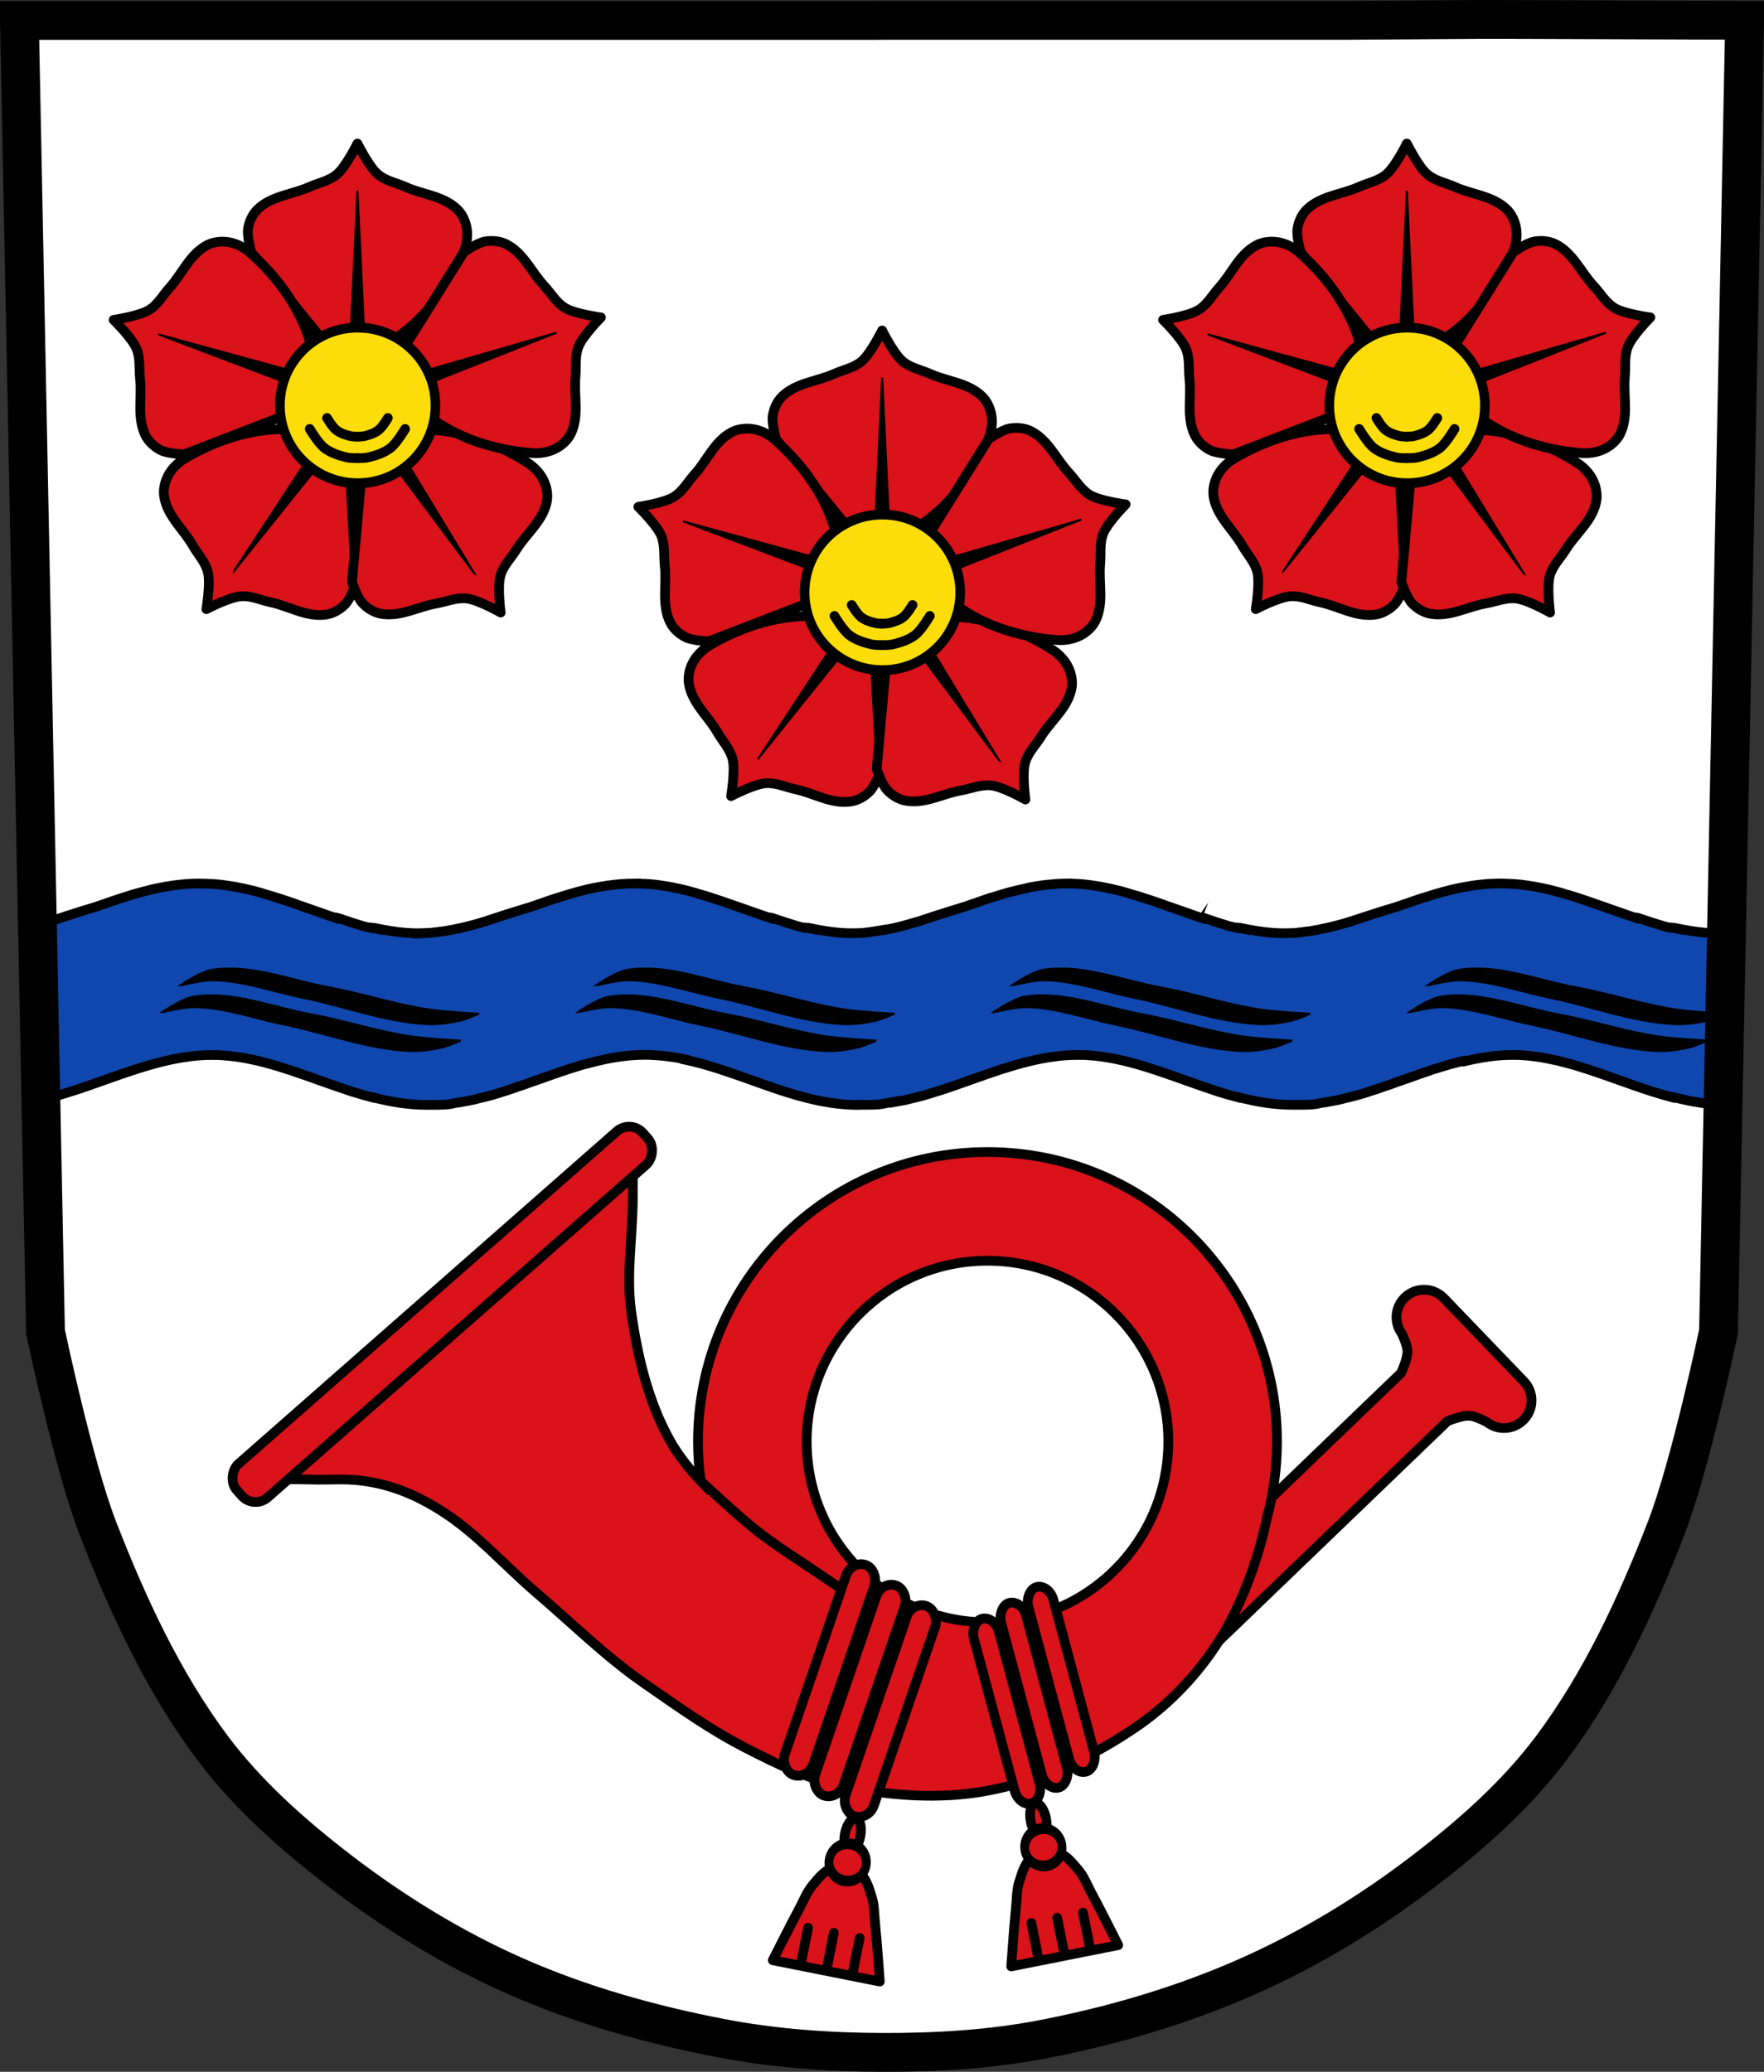 <?xml version="1.0" encoding="UTF-8" standalone="no"?><svg xmlns="http://www.w3.org/2000/svg" viewBox="0 0 909.12 1067.58" xmlns:xlink="http://www.w3.org/1999/xlink"><rect x="0" y="0" width="909.12" height="1067.58" fill="#333333" stroke="none"/><defs><path id="0" d="m-635.56 284.62c0 0-5.799 11.694-10.373 15.698-4.097 3.586-9.57 4.498-14.387 6.661-8.928 4.01-19.675 4.571-26.888 11.739-2.483 2.467-4.178 6.175-4.739 9.855-.608 3.985 1.668 11.985 1.668 11.985l37.02 45.537c0 0 5.226 2.282 8.439 2.976l-.169 1.829c0 0 4.193-.017 9.43-.491 5.246.476 9.43.491 9.43.491l-.169-1.829c3.222-.694 6.241-1.647 8.439-2.976 16.09-9.73 29.13-26.965 37.04-45.537 1.553-3.643 2.252-8 1.644-11.985-.562-3.68-2.232-7.388-4.715-9.855-7.213-7.168-17.96-7.729-26.888-11.739-4.817-2.164-10.314-3.075-14.411-6.661-4.574-4-10.373-15.698-10.373-15.698z" fill="#da121a" stroke-linejoin="round" stroke="#000" stroke-width="5"/><path id="1" d="m-761.21 375.48c0 0 9.33 9.128 11.725 14.715 2.145 5 1.321 10.492 1.891 15.741 1.056 9.731-1.731 20.12 2.858 29.2 1.58 3.123 4.583 5.881 7.909 7.552 3.602 1.809 11.914 2.116 11.914 2.116l54.746-21.14c0 0 3.785-4.265 5.437-7.107l1.687.726c0 0 1.279-3.993 2.446-9.121 2.073-4.842 3.381-8.817 3.381-8.817l-1.792-.404c.335-3.279.362-6.444-.223-8.945-4.282-18.311-16.647-36.03-31.865-49.3-2.985-2.603-6.913-4.614-10.891-5.266-3.673-.603-7.716-.159-10.83 1.44-9.05 4.645-12.899 14.693-19.472 21.946-3.546 3.913-6.111 8.86-10.788 11.648-5.221 3.113-18.13 5.02-18.13 5.02z" fill="#da121a" stroke-linejoin="round" stroke="#000" stroke-width="5"/><path id="2" d="m-713.42 524.54c0 0 11.566-6.05 17.62-6.599 5.423-.492 10.386 1.989 15.554 3.07 9.58 2.01 18.603 7.871 28.652 6.313 3.459-.536 7.01-2.539 9.628-5.186 2.835-2.866 5.697-10.676 5.697-10.676l-3.172-58.6c0 0-2.886-4.918-5.077-7.369l1.212-1.38c0 0-3.402-2.451-7.917-5.147-3.963-3.469-7.339-5.942-7.339-5.942l-.939 1.579c-3.01-1.332-6.02-2.337-8.576-2.554-18.738-1.591-39.42 4.687-56.738 15.06-3.398 2.034-6.526 5.147-8.376 8.728-1.709 3.307-2.538 7.289-1.98 10.744 1.62 10.04 9.984 16.811 14.848 25.304 2.624 4.582 6.535 8.552 7.741 13.861 1.346 5.928-.839 18.797-.839 18.797z" fill="#da121a" stroke-linejoin="round" stroke="#000" stroke-width="5"/><path id="3" d="m-561.73 526.29c0 0-11.345-6.455-17.376-7.218-5.402-.684-10.45 1.62-15.653 2.519-9.645 1.665-18.869 7.208-28.857 5.296-3.438-.658-6.916-2.785-9.439-5.523-2.731-2.964-5.316-10.87-5.316-10.87l5.242-58.45c0 0 3.058-4.813 5.334-7.185l-1.163-1.422c0 0 3.487-2.33 8.094-4.864 4.084-3.327 7.545-5.679 7.545-5.679l.882 1.611c3.06-1.225 6.095-2.123 8.661-2.25 18.782-.927 39.23 6.078 56.17 17.05 3.324 2.153 6.34 5.375 8.06 9.02 1.591 3.365 2.279 7.374 1.599 10.808-1.974 9.976-10.572 16.447-15.733 24.764-2.785 4.487-6.833 8.315-8.226 13.579-1.555 5.877.173 18.815.173 18.815z" fill="#da121a" stroke-linejoin="round" stroke="#000" stroke-width="5"/><path id="4" d="m-533 382.1l-79.75 23.11-1.587 2.889-3.785 1.197 2.519 1.086-1.335 2.373 3.724-1.374 3.02 1.31 77.19-30.589z" stroke="#000"/><path id="5" d="m-606.23 416.59c0 17.03-14.189 30.829-31.691 30.829-17.503 0-31.691-13.803-31.691-30.829 0-17.03 14.189-30.829 31.691-30.829 17.503 0 31.691 13.803 31.691 30.829z" stroke-linejoin="round" stroke="#000" stroke-width="3.898" stroke-linecap="round" fill="#fcdd09"/><path id="6" d="m-610.98 431.69c0 0-4.278 7.291-7.546 9.809-3.304 2.546-7.479 3.872-11.534 4.851-1.786.431-5.497.416-5.497.416" stroke="#000" fill="none" stroke-linecap="round" stroke-width="5"/><path id="7" d="m-619.88 426.05c0 0-2.729 4.651-4.813 6.257-2.107 1.624-4.771 2.47-7.357 3.094-1.14.275-3.507.265-3.507.265" stroke="#000" fill="none" stroke-linecap="round" stroke-width="5"/><path id="8" d="m-635.54 308.87l-3.969 82.938 2.219 2.438-.094 3.969 1.844-2.031 1.813 2.031-.094-3.969 2.219-2.438-3.938-82.938z" stroke="#000"/></defs><g transform="translate(104.56-104.32)"><path d="m659.83 114.32l-70.798.478h-235.05l-7.958.043h-235.05-205.53l13.445 675.71c0 0 14.415 68.984 27.14 101.67 15.361 39.475 33.47 78.71 58.839 112.63 18.284 24.449 41.658 45.04 65.884 63.62 27.742 21.275 57.966 39.811 89.93 53.968 33.825 14.981 69.917 25.08 106.24 32.09 27.334 5.278 55.35 7.255 83.19 7.349 27.662.094 55.55-1.52 82.71-6.741 36.46-7.01 72.55-17.63 106.46-32.746 31.943-14.24 62.22-32.688 89.98-53.968 24.23-18.576 47.6-39.17 65.884-63.62 25.369-33.922 43.48-73.16 58.839-112.63 12.724-32.704 27.14-101.72 27.14-101.72l13.445-675.67-134.73-.478" fill="#fff"/><g stroke="#000"><path d="m222.22 559.56c-1.142 0-2.272.049-3.406.094-.449.019-.866.069-1.313.094-.292.016-.678.012-.969.031-.471.03-.906.058-1.375.094-1.038.082-2.028.199-3.063.313-1.144.125-2.237.242-3.375.406-.915.131-1.872.316-2.781.469-.165.029-.366.034-.531.063-.335.059-.697.126-1.031.188-2.282.414-4.49.84-6.75 1.375-.585.138-1.199.324-1.781.469-1.188.295-2.316.583-3.5.906-.101.029-.274.096-.375.125-1.162.319-2.281.628-3.438.969-1.903.561-3.794 1.172-5.688 1.781-.111.038-.233.027-.344.063-1.727.56-3.466 1.164-5.188 1.75-1.173.399-2.363.841-3.531 1.25-.446.155-.836.25-1.281.406-.909.319-1.873.648-2.781.969-.036 0-.008.063-.031.063-5.04 1.485-10 3.02-14.969 4.625-2.214.756-4.399 1.476-6.625 2.188-.003.005-.031-.005-.031 0-.003.005.003.026 0 .031-2.226.711-4.452 1.423-6.688 2.063-1.146.329-2.317.633-3.469.938-1.869.494-3.771.922-5.656 1.344-1.512.338-2.975.655-4.5.938h-.063-.063c0 0-.056-.002-.063 0-.05.006-.089.031-.125.031h-.125c-.866.157-1.615.328-2.469.469-.19.03-.431.063-.625.094-.079.011-.172.02-.25.031-.717.108-1.435.157-2.156.25-.459.06-.947.164-1.406.219h-.031c-.334.039-.665.027-1 .063-.785.083-1.559.277-2.344.344h-.125c-.017.002-.013-.002-.031 0-.708.056-1.498.09-2.219.125.043-.04.003-.085.031-.125-.464.02-.895.069-1.344.094h-.125c-.376 0-.745-.015-1.125 0-.134 0-.241.004-.375.031-.155 0-.277.02-.438.031h-.313-.656c-.627 0-1.216-.018-1.844-.031-5.331-.191-10.566-.879-15.75-1.875-.693-.133-1.374-.23-2.063-.375v.188c-.643-.136-1.357-.271-2-.406-.621-.131-1.16-.284-1.781-.438h-.063l-.156.219c-.161-.037-.308-.088-.469-.125-.168-.034-.364-.053-.531-.094-.646-.153-1.289-.308-1.938-.469-.326-.08-.676-.136-1-.219-2.232-.665-4.451-1.376-6.656-2.094-2.196-.715-4.361-1.457-6.563-2.219-.008-.002-.024.002-.031 0l-.219.282c-.316-.111-.621-.203-.938-.313h-.063c-1.085-.353-2.173-.694-3.25-1.063-.011-.004-.022.004-.031 0-.018-.006-.039-.024-.063-.031-.373-.128-.755-.277-1.125-.406-1.06-.365-2.128-.753-3.188-1.125-2.849-1-5.749-1.986-8.594-3-.024-.007-.008 0-.031 0-2.844-1.01-5.678-2.058-8.531-3.03-.024-.007-.039 0-.063 0h-.063c-1.406-.479-2.842-.946-4.25-1.406-.744-.245-1.504-.481-2.25-.719-.706-.223-1.385-.439-2.094-.656h-.031c-.767-.235-1.54-.434-2.313-.656-.672-.195-1.298-.434-1.969-.625h-.063c-.721-.203-1.356-.419-2.063-.625-.707-.206-1.464-.408-2.188-.594h-.031c-.353-.089-.736-.162-1.094-.25-2.25-.555-4.573-1.061-6.844-1.5-.313-.062-.592-.13-.906-.188-.245-.044-.569-.113-.813-.156-1.36-.242-2.731-.431-4.094-.625-1.361-.193-2.716-.392-4.094-.531-1.873-.186-3.737-.28-5.625-.344-.385-.015-.801-.054-1.188-.063-.18-.007-.382.006-.563 0-.578-.009-1.138-.031-1.719-.031-.381-.005-.744-.031-1.125-.031-1.141 0-2.335.018-3.469.063-.448.018-.835.069-1.281.094-.291.016-.646.012-.938.031-.47.03-.875.058-1.344.094-1.04.082-2.122.199-3.156.313-1.144.125-2.237.242-3.375.406-.915.131-1.779.316-2.688.469-.165.027-.46 0-.625.031-.337.059-.605.158-.938.219-2.282.414-4.522.84-6.781 1.375-.584.138-1.168.324-1.75.469-1.188.295-2.41.583-3.594.906-.102.029-.177.065-.281.094-1.157.319-2.344.628-3.5.969-1.903.562-3.79 1.203-5.688 1.813-.111.038-.233.027-.344.063-1.726.56-3.435 1.164-5.156 1.75-1.174.399-2.363.841-3.531 1.25-.446.155-.867.25-1.313.406-.909.319-1.811.648-2.719.969-.033 0-.038.031-.063.031-5.04 1.485-10 3.052-14.969 4.656-2.214.756-4.399 1.476-6.625 2.188-.003.005-.063-.005-.063 0v.031c-.003.005-.031-.005-.031 0-2.226.711-4.389 1.423-6.625 2.063-.792.227-1.618.444-2.438.656l1.781 90c.24-.054.487-.099.719-.156.528-.139.986-.273 1.531-.406h.031c.369-.087.756-.194 1.125-.281.783-.185 1.627-.357 2.406-.563.782-.205 1.597-.409 2.375-.625.962-.267 1.951-.56 2.906-.844 1.977-.583 3.909-1.209 5.875-1.844.747-.241 1.597-.471 2.344-.719v-.031c2.086-.684 4.112-1.371 6.188-2.094.101-.035.211-.089.313-.125 15.505-5.407 30.917-11.423 46.969-14.03 3.087-.5 6.178-.905 9.313-1.125 2.065-.143 4.131-.188 6.219-.188 1.052 0 2.112-.007 3.156.031.399.015.82.043 1.219.063.532.032 1.095.053 1.625.094.402.03.754.09 1.156.125.512.045 1.052.041 1.563.094.417.043.834.108 1.25.156.365.042.728.109 1.094.156.808.104 1.571.191 2.375.313.74.112 1.48.217 2.219.344.427.073.948.172 1.375.25.347.063.653.121 1 .188.814.156 1.627.326 2.438.5.715.152 1.411.305 2.125.469.148.036.32.028.469.063.974.227 1.966.502 2.938.75.399.102.82.208 1.219.313.058.016.037.015.094.031.366.097.763.215 1.125.313.785.212 1.563.402 2.344.625.308.088.597.19.906.281.828.241 1.674.467 2.5.719.679.206 1.353.444 2.031.656.456.143.885.292 1.344.438 1.041.332 2.118.654 3.156 1 .093.031.188.063.281.094.402.134.754.271 1.156.406 1.859.627 3.709 1.26 5.563 1.906.036 0 .12.019.156.031 2.219.779 4.408 1.582 6.625 2.375 2.86 1.02 5.758 2.035 8.625 3.03 1.652.575 3.281 1.135 4.938 1.688 1.342.448 2.653.916 4 1.344 3.583 1.135 7.194 2.17 10.813 3.094.033-.036.06-.088.094-.125 8.992 2.337 18.13 3.875 27.563 3.875 8.363 0 10.532.068 14.719-.969.873-.125 1.722-.234 2.594-.375 1.01-.164 1.996-.372 3-.563h.094c.428-.079.839-.173 1.281-.25.473-.075.884-.183 1.344-.281h.125c.574-.122 1.136-.23 1.688-.375.517-.136 1.027-.274 1.563-.406.035 0 .06-.031.094-.031.158-.037.312-.119.469-.156.492-.116 1.035-.229 1.531-.344.5-.109.972-.215 1.469-.344.782-.205 1.595-.409 2.375-.625h.094c.962-.267 1.919-.529 2.875-.813 1.977-.583 3.97-1.24 5.938-1.875.746-.241 1.442-.471 2.188-.719v-.063c2.081-.683 4.178-1.372 6.25-2.094.101-.035.243-.058.344-.094 1.512-.527 2.956-1.088 4.469-1.625.054-.02.162-.043.219-.063 1.331-.466 2.639-.902 3.969-1.375 4.383-1.558 8.784-3.147 13.188-4.594.392-.128.734-.246 1.125-.375.713-.231 1.444-.431 2.156-.656 1.106-.347 2.174-.7 3.281-1.031.966-.288 1.937-.571 2.906-.844.365-.103.826-.181 1.188-.281 3.118-.857 6.187-1.628 9.344-2.281 1.126-.232 2.242-.455 3.375-.656 1.076-.191 2.17-.37 3.25-.531.169-.025.364-.069.531-.094.613-.087 1.197-.141 1.813-.219 1.184-.149 2.404-.298 3.594-.406.586-.052 1.164-.115 1.75-.156.085-.006.165.006.25 0 .865-.058 1.723-.121 2.594-.156.085-.004.134.004.219 0 1.076-.041 2.163-.063 3.25-.063 1.375 0 2.761.062 4.125.125.866.041 1.733.091 2.594.156.401.03.817.059 1.219.094.512.045 1.052.072 1.563.125.417.043.772.108 1.188.156.367.042.759.109 1.125.156.81.104 1.602.191 2.406.313.74.112 1.511.217 2.25.344.427.073.824.172 1.25.25.347.065.686.121 1.031.188.64.123 1.264.271 1.906.406-.003.063.003.125 0 .188 1.13.24 2.249.481 3.375.75 2.298.551 4.657 1.162 6.938 1.813 2.28.652 4.546 1.337 6.813 2.063 1.133.362 2.275.749 3.406 1.125 4.52 1.508 9.04 3.08 13.531 4.688 4.502 1.608 8.978 3.243 13.5 4.75 13.556 4.522 27.321 8.125 41.75 8.125l.063-.031v-.031c8.364 0 10.501.068 14.688-.969.873-.125 1.723-.234 2.594-.375.453-.073.839-.167 1.281-.25v.156c.798-.139 1.672-.321 2.469-.469h.063c.904-.169 1.785-.313 2.688-.5.609-.128 1.259-.261 1.844-.406.528-.139.955-.273 1.5-.406h.063c.369-.087.756-.194 1.125-.281.783-.185 1.627-.357 2.406-.563.782-.205 1.535-.409 2.313-.625.962-.267 1.951-.56 2.906-.844 1.977-.583 3.972-1.209 5.938-1.844.746-.241 1.565-.471 2.313-.719v-.031c2.086-.684 4.112-1.371 6.188-2.094.1-.035.243-.089.344-.125 15.494-5.407 30.854-11.423 46.906-14.03 3.087-.5 6.177-.905 9.313-1.125 2.063-.143 4.192-.188 6.281-.188 1.052 0 2.081-.007 3.125.031.399.015.82.043 1.219.063.532.032 1.064.053 1.594.094.402.03.786.09 1.188.125.512.045 1.084.041 1.594.094.417.043.803.108 1.219.156.366.042.759.109 1.125.156.808.104 1.54.191 2.344.313.742.112 1.449.217 2.188.344.427.073.979.172 1.406.25.347.063.685.121 1.031.188.814.156 1.565.326 2.375.5.715.152 1.411.305 2.125.469.148.036.352.028.5.063.974.227 1.966.502 2.938.75.399.102.82.208 1.219.313.057.016.006.015.063.031.366.097.763.215 1.125.313.785.212 1.563.402 2.344.625.308.088.599.19.906.281.828.241 1.705.467 2.531.719.679.206 1.353.444 2.031.656.456.143.885.292 1.344.438 1.041.332 2.118.654 3.156 1 .093.031.157.063.25.094.402.134.786.271 1.188.406 1.859.627 3.678 1.26 5.531 1.906.036 0 .151.019.188.031 2.219.779 4.408 1.582 6.625 2.375 2.86 1.02 5.758 2.035 8.625 3.03 1.652.575 3.281 1.135 4.938 1.688 1.342.448 2.621.916 3.969 1.344 3.583 1.135 7.226 2.17 10.844 3.094.033-.036.06-.088.094-.125 8.992 2.337 18.1 3.875 27.531 3.875 8.363 0 10.564.068 14.75-.969.873-.125 1.722-.234 2.594-.375 1.01-.164 1.996-.372 3-.563h.063c.428-.079.87-.173 1.313-.25.474-.075.915-.183 1.375-.281h.094c.574-.122 1.136-.23 1.688-.375.517-.136 1.027-.274 1.563-.406.035 0 .09-.031.125-.031.158-.037.281-.119.438-.156.492-.116 1.035-.229 1.531-.344.5-.109.972-.215 1.469-.344.78-.205 1.626-.409 2.406-.625h.063c.962-.267 1.95-.529 2.906-.813 1.977-.583 3.908-1.24 5.875-1.875.746-.241 1.504-.471 2.25-.719v-.063c2.081-.683 4.146-1.372 6.219-2.094.101-.035.241-.058.344-.094 1.512-.527 2.925-1.088 4.438-1.625.054-.02.163-.043.219-.063 1.331-.466 2.671-.902 4-1.375 4.383-1.558 8.748-3.145 13.156-4.594.392-.128.734-.246 1.125-.375.713-.231 1.475-.431 2.188-.656 1.105-.347 2.205-.7 3.313-1.031.966-.288 1.937-.571 2.906-.844.365-.103.763-.181 1.125-.281 1.876-.517 3.774-.99 5.656-1.438.098.082.183.168.281.25 3.213-.778 6.458-1.439 9.719-1.969 3.086-.5 6.178-.905 9.313-1.125 2.063-.143 4.194-.188 6.281-.188.941 0 1.877 0 2.813.031h.031c.865.041 1.795.091 2.656.156.401.03.817.059 1.219.094.512.045.959.072 1.469.125.417.043.834.108 1.25.156.366.042.728.109 1.094.156.81.104 1.602.191 2.406.313.74.112 1.511.217 2.25.344.427.073.856.172 1.281.25.347.065.685.121 1.031.188.814.156 1.595.326 2.406.5.717.152 1.474.305 2.188.469.15.036.289.028.438.063.974.227 1.966.502 2.938.75.401.102.757.208 1.156.313.057.016.162.015.219.031.365.097.732.215 1.094.313.785.212 1.563.402 2.344.625.309.088.628.159.938.25.828.241 1.611.498 2.438.75.679.206 1.385.444 2.063.656.457.143.947.292 1.406.438 1.042.332 2.024.654 3.063 1 .093.031.22.063.313.094.401.134.817.271 1.219.406 1.859.627 3.647 1.26 5.5 1.906.036 0 .089.018.125.031 2.219.779 4.471 1.582 6.688 2.375 2.86 1.02 5.726 2.035 8.594 3.03 1.652.575 3.25 1.135 4.906 1.688 1.343.448 2.716.885 4.063 1.313 3.583 1.135 7.099 2.201 10.719 3.125.054-.061.165-.126.219-.188.449.113.893.205 1.344.313.075.02.177.043.25.063 7.841 1.973 15.797 3.309 23.969 3.531l1.781-88.53c-.498.024-.999.037-1.469.063h-.031c-.376 0-.776-.015-1.156 0-.134 0-.303.004-.438.031-.155 0-.279.02-.438.031h-.25-.625-.031c-.855 0-1.743.007-2.594-.031h-.063c-5.216-.207-10.33-.899-15.406-1.875-.693-.133-1.405-.23-2.094-.375v.125c-.258-.054-.43-.103-.688-.156 0-.002-.087.002-.094 0v.031c-.388-.081-.749-.171-1.125-.25-.622-.13-1.22-.253-1.844-.406h-.063l-.125.094c-.195-.042-.364-.046-.563-.094 0-.002-.087.002-.094 0-.014-.006 0 0-.031 0l-.063.063c-.749-.178-1.44-.345-2.188-.531-.326-.079-.643-.167-.969-.25-2.23-.665-4.513-1.376-6.719-2.094-2.196-.716-4.331-1.426-6.531-2.188-.008-.002-.024.002-.031 0l-.156.156c-.2-.07-.394-.149-.594-.219h-.031l-.094.156c-1.213-.396-2.388-.775-3.594-1.188-.022-.007-.073.007-.094 0-.019-.006-.006-.024-.031-.031-.09-.031-.197-.063-.281-.094-.268-.1-.531-.215-.813-.313-1.062-.365-2.16-.753-3.219-1.125-2.081-.733-4.189-1.447-6.281-2.188-.414-.148-.837-.29-1.25-.438-.024-.007-.012-.025-.031-.031-.207-.074-.451-.146-.656-.219-.13-.045-.276-.081-.406-.125-.385-.136-.769-.268-1.156-.406-.672-.237-1.33-.479-2-.719-1.464-.518-2.951-1.029-4.406-1.531-.352-.122-.681-.255-1.031-.375-.024-.007-.039 0-.063 0-1.406-.479-2.842-.946-4.25-1.406-.746-.245-1.443-.481-2.188-.719-.334-.108-.721-.207-1.063-.313-.365-.114-.692-.262-1.063-.375h-.063c-.768-.235-1.573-.434-2.344-.656-.674-.195-1.298-.434-1.969-.625-.724-.204-1.481-.388-2.188-.594-.707-.206-1.433-.408-2.156-.594h-.031c-.355-.089-.642-.193-1-.281-2.25-.555-4.573-1.03-6.844-1.469-.315-.062-.654-.13-.969-.188h-.031c-.244-.044-.506-.113-.75-.156-1.358-.242-2.667-.431-4.03-.625-1.358-.193-2.777-.392-4.156-.531-1.501-.151-2.981-.24-4.5-.313-.115-.006-.229.006-.344 0-1.629-.084-3.288-.156-4.938-.156-1.142 0-2.304.049-3.438.094-.448.019-.835.038-1.281.063-.29.016-.615.012-.906.031-.47.03-.969.058-1.438.094-1.038.082-2.028.199-3.063.313-1.144.125-2.268.242-3.406.406-.915.131-1.841.316-2.75.469-.165.029-.335.034-.5.063-.335.059-.697.126-1.031.188-2.282.414-4.522.84-6.781 1.375-.585.138-1.199.324-1.781.469-1.188.295-2.347.583-3.531.906-.101.029-.241.096-.344.125-1.16.319-2.25.628-3.406.969-1.902.561-3.825 1.172-5.719 1.781-.111.038-.233.027-.344.063-1.727.56-3.435 1.164-5.156 1.75-1.174.399-2.393.841-3.563 1.25-.446.155-.836.25-1.281.406-.909.319-1.873.648-2.781.969-.036 0-.04.063-.063.063-5.04 1.485-9.908 3.02-14.875 4.625-2.215.756-4.461 1.476-6.688 2.188-.003.005-.031-.005-.031 0v.031c-2.226.711-4.452 1.423-6.688 2.063-1.146.329-2.317.633-3.469.938-1.869.494-3.771.922-5.656 1.344-1.512.338-2.975.655-4.5.938h-.063-.094c-.048.006-.12.031-.156.031h-.094c-.866.157-1.646.328-2.5.469-.19.03-.431.063-.625.094-.079.011-.172.02-.25.031-.717.108-1.467.157-2.188.25-.46.06-.916.164-1.375.219h-.031c-.334.039-.633.027-.969.063-.785.083-1.559.277-2.344.344h-.031-.125c-.018.002-.044-.002-.063 0-.767.061-1.543.083-2.313.125-.431.027-.88-.017-1.313 0-.274.011-.539.014-.813.031-.107 0-.109.031-.219.031h-.656c-.887 0-1.773-.004-2.656-.031-5.471-.17-10.842-.885-16.16-1.906-.69-.133-1.342-.23-2.031-.375v.188c-.65-.136-1.388-.271-2.031-.406-.621-.131-1.16-.284-1.781-.438h-.094l-.125.219c-.983-.225-1.962-.444-2.938-.688-.326-.08-.644-.136-.969-.219-2.232-.665-4.482-1.376-6.688-2.094-2.197-.715-4.299-1.457-6.5-2.219-.011-.002-.094.002-.094 0l-.219.313c-1.408-.461-2.844-.926-4.25-1.406-.02-.006-.009-.024-.031-.031-.373-.128-.755-.277-1.125-.406-1.059-.365-2.191-.753-3.25-1.125-2.849-1-5.687-1.986-8.531-3-.025-.007-.07 0-.094 0-2.844-1.01-5.678-2.058-8.531-3.03-.022-.007-.039 0-.063 0h-.031c-1.404-.479-2.84-.946-4.25-1.406-.744-.245-1.535-.481-2.281-.719-.707-.223-1.385-.439-2.094-.656h-.031c-.767-.235-1.54-.434-2.313-.656-.674-.195-1.329-.434-2-.625h-.031c-.722-.203-1.387-.419-2.094-.625-.707-.206-1.433-.408-2.156-.594h-.031c-.353-.089-.736-.162-1.094-.25-2.25-.555-4.573-1.061-6.844-1.5-.313-.062-.592-.13-.906-.188-.245-.044-.537-.113-.781-.156-1.36-.242-2.7-.431-4.063-.625-1.358-.193-2.777-.392-4.156-.531-2.99-.298-5.983-.438-9.03-.438v-.031c-.951.006-1.914.025-2.844.063-.103.004-.213.024-.313.031-.636.022-1.271.059-1.906.094-.227.014-.443.016-.656.031-.22.014-.457.037-.688.063-.2.016-.39.044-.594.063-.105.008-.209.023-.313.031-.956.075-1.85.143-2.813.25-1.058.118-2.167.225-3.219.375-.103.015-.18.074-.281.094-.862.125-1.797.23-2.656.375h-.031c-.471.078-.875.166-1.344.25-.046 0-.142.031-.188.031-.771.14-1.577.284-2.344.438-.051.012-.068.079-.125.094h-.031c-.889.181-1.779.389-2.656.594-.23.051-.457.103-.688.156-.114.026-.231.037-.344.063-.161.038-.308.082-.469.125-.531.121-1.091.243-1.625.375h-.031c-1.26.312-2.531.628-3.781.969-.406.111-.814.23-1.219.344h-.031c-.994.279-2.01.578-3 .875-1.266.377-2.491.757-3.75 1.156-.568.179-1.184.318-1.75.5-1.754.565-3.475 1.187-5.219 1.781-1.169.398-2.306.843-3.469 1.25h-.063c-.446.156-.896.282-1.344.438-.904.319-1.786.648-2.688.969h-.063c-2.506.741-5 1.535-7.5 2.313-2.506.78-5.02 1.574-7.5 2.375-2.111.721-4.261 1.414-6.375 2.094-.123.039-.22.116-.344.156-1.103.352-2.176.663-3.281 1-.018.005-.045-.005-.063 0-4.045 1.233-8.144 2.36-12.25 3.281-1.358.297-2.7.558-4.063.813-.136.026-.284.069-.406.094-.079.016-.163.015-.25.031-.011.002-.031 0-.031 0-.037.006-.056.019-.094.031h-.094c-.039.007-.086.056-.125.063-.189.035-.375.06-.563.094-.058 0-.129 0-.188 0v-.125c-.767.132-1.477.255-2.25.375.002.006-.002.024 0 .031-.075.011-.175-.011-.25 0h-.219c-.265.039-.514.109-.781.156-.482.066-.99.126-1.469.188-.449.059-.804.164-1.25.219h-.094c-.334.037-.666.089-1 .125-.801.085-1.571.215-2.375.281h-.125c-.767.061-1.637.083-2.406.125h-.031c-.376 0-.776-.015-1.156 0-.134 0-.303-.027-.438 0-.155 0-.279.02-.438.031h-.281-.594-.031c-.855 0-1.774.007-2.625-.031h-.031c-5.216-.207-10.33-.899-15.406-1.875-.693-.133-1.405-.23-2.094-.375v.125c-.258-.054-.43-.072-.688-.125 0-.002-.087.002-.094 0-.388-.081-.749-.171-1.125-.25-.621-.13-1.282-.222-1.906-.375h-.031l-.094.094c-.195-.042-.364-.046-.563-.094 0-.002-.087.002-.094 0-.014-.006 0 0-.031 0l-.063.063c-.749-.178-1.44-.345-2.188-.531-.326-.079-.676-.167-1-.25-2.232-.665-4.482-1.376-6.688-2.094-2.196-.716-4.331-1.426-6.531-2.188-.007-.002-.055.002-.063 0l-.125.125c-.2-.07-.425-.149-.625-.219h-.063l-.031.156c-1.213-.396-2.388-.775-3.594-1.188-.012-.004-.085.004-.094 0-.018-.006-.006-.024-.031-.031-.372-.128-.724-.277-1.094-.406-1.06-.365-2.191-.753-3.25-1.125-2.847-1-5.687-1.986-8.531-3-.024-.007-.039 0-.063 0-2.844-1.01-5.741-2.027-8.594-3-.024-.007-.039 0-.063 0-1.404-.479-2.842-.946-4.25-1.406-.746-.245-1.443-.481-2.188-.719-.706-.225-1.417-.471-2.125-.688h-.063c-.768-.235-1.542-.434-2.313-.656-.674-.195-1.329-.434-2-.625-.724-.204-1.481-.388-2.188-.594-.707-.206-1.433-.439-2.156-.625h-.031c-.355-.089-.705-.162-1.063-.25-2.25-.555-4.511-1.061-6.781-1.5-.315-.062-.654-.13-.969-.188h-.031c-.244-.044-.506-.113-.75-.156-1.358-.242-2.669-.431-4.03-.625-1.358-.193-2.778-.392-4.156-.531-1.501-.151-2.979-.24-4.5-.313-.115-.006-.26.006-.375 0-1.63-.084-3.257-.156-4.906-.156z" fill="#0f47af" stroke-linecap="round" stroke-width="5"/><path d="m14.03 603.37c-3.152-.013-6.292.196-9.438.688-5.926.926-16.16 7.969-16.16 7.969.861 0 11.27-2.717 17-2.594 15.637.337 30.737 5.907 46.06 9.03 21.405 4.363 42.28 12.481 64.09 13.563 5.909.293 11.905-.55 17.656-1.938 3.134-.756 9.03-3.438 9.03-3.438 0 0-17.274-.86-25.813-2.156-17.359-2.636-34.17-8.206-51.44-11.406-16.905-3.134-33.979-9.648-51-9.719zm214.25 0c-3.152-.013-6.292.196-9.438.688-5.926.926-16.16 7.969-16.16 7.969.861 0 11.27-2.717 17-2.594 15.637.337 30.737 5.907 46.06 9.03 21.405 4.363 42.28 12.481 64.09 13.563 5.909.293 11.905-.55 17.656-1.938 3.134-.756 9.03-3.438 9.03-3.438 0 0-17.274-.86-25.813-2.156-17.359-2.636-34.17-8.206-51.44-11.406-16.905-3.134-33.979-9.648-51-9.719zm214.22 0c-3.152-.013-6.292.196-9.438.688-5.926.926-16.16 7.969-16.16 7.969.861 0 11.27-2.717 17-2.594 15.637.337 30.737 5.907 46.06 9.03 21.405 4.363 42.28 12.481 64.09 13.563 5.909.293 11.905-.55 17.656-1.938 3.134-.756 9.03-3.438 9.03-3.438 0 0-17.274-.86-25.813-2.156-17.359-2.636-34.17-8.206-51.44-11.406-16.905-3.134-33.979-9.648-51-9.719zm214.25 0c-3.152-.013-6.292.196-9.438.688-5.926.926-16.16 7.969-16.16 7.969.861 0 11.27-2.717 17-2.594 15.637.337 30.737 5.907 46.06 9.03 21.405 4.363 42.28 12.481 64.09 13.563 5.909.293 11.905-.55 17.656-1.938 3.134-.756 9.03-3.438 9.03-3.438 0 0-17.274-.86-25.813-2.156-17.359-2.636-34.17-8.206-51.44-11.406-16.905-3.134-33.979-9.648-51-9.719zm-652.16 13.844c-3.152-.013-6.323.196-9.469.688-5.926.926-16.12 7.969-16.12 7.969.861 0 11.27-2.717 17-2.594 15.637.337 30.705 5.907 46.03 9.03 21.405 4.363 42.31 12.481 64.12 13.563 5.909.293 11.905-.55 17.656-1.938 3.134-.756 9.03-3.438 9.03-3.438 0 0-17.274-.86-25.813-2.156-17.359-2.636-34.17-8.206-51.44-11.406-16.905-3.134-33.979-9.648-51-9.719zm214.25 0c-3.152-.013-6.323.196-9.469.688-5.926.926-16.12 7.969-16.12 7.969.861 0 11.27-2.717 17-2.594 15.637.337 30.705 5.907 46.03 9.03 21.405 4.363 42.31 12.481 64.12 13.563 5.909.293 11.905-.55 17.656-1.938 3.134-.756 9.03-3.438 9.03-3.438 0 0-17.274-.86-25.813-2.156-17.359-2.636-34.17-8.206-51.44-11.406-16.905-3.134-33.979-9.648-51-9.719zm214.22 0c-3.152-.013-6.323.196-9.469.688-5.926.926-16.12 7.969-16.12 7.969.861 0 11.27-2.717 17-2.594 15.637.337 30.705 5.907 46.03 9.03 21.405 4.363 42.31 12.481 64.12 13.563 5.909.293 11.905-.55 17.656-1.938 3.134-.756 9.03-3.438 9.03-3.438 0 0-17.274-.86-25.813-2.156-17.359-2.636-34.17-8.206-51.44-11.406-16.905-3.134-33.979-9.648-51-9.719zm214.25 0c-3.152-.013-6.323.196-9.469.688-5.926.926-16.12 7.969-16.12 7.969.861 0 11.27-2.717 17-2.594 15.637.337 30.705 5.907 46.03 9.03 21.405 4.363 42.31 12.481 64.12 13.563 5.909.293 11.905-.55 17.656-1.938 3.134-.756 9.03-3.438 9.03-3.438 0 0-17.274-.86-25.813-2.156-17.359-2.636-34.17-8.206-51.44-11.406-16.905-3.134-33.979-9.648-51-9.719z"/></g><g transform="translate(985.63-10)"><use xlink:href="#0"/><use xlink:href="#8"/><use xlink:href="#1"/><path d="m-738.13 382.96l77.65 29.398 3-1.357 3.746 1.315-1.362-2.381 2.492-1.096-3.804-1.137-1.633-2.863-80.1-21.878z" stroke="#000" id="B"/><use xlink:href="#2"/><path d="m-699.18 504.91l51.973-64.755-.362-3.276 2.409-3.155-2.686.559-.272-2.709-2.258 3.265-3.228.667-45.577 69.4z" stroke="#000" id="C"/><use xlink:href="#3"/><path d="m-510.06 374.22c0 0-12.942-1.699-18.211-4.729-4.72-2.714-7.355-7.597-10.962-11.454-6.686-7.148-10.697-17.13-19.815-21.636-3.138-1.55-7.196-1.952-10.859-1.292-3.967.715-10.798 5.46-10.798 5.46l-31.09 49.773c0 0-.466 5.683-.082 8.948l-1.785.432c0 0 1.375 3.962 3.519 8.763 1.249 5.117 2.59 9.08 2.59 9.08l1.676-.753c1.701 2.823 3.579 5.371 5.549 7.02 14.418 12.07 34.946 18.823 55.08 20.297 3.95.289 8.299-.46 11.871-2.326 3.3-1.723 6.267-4.505 7.797-7.653 4.446-9.146 1.495-19.495 2.397-29.24.487-5.258-.431-10.754 1.634-15.792 2.306-5.624 11.492-14.898 11.492-14.898z" fill="#da121a" stroke="#000" stroke-linejoin="round" stroke-width="5" id="D"/><use xlink:href="#4"/><path d="m-575.27 506.17l-49.651-66.55.477-3.261-2.296-3.238 2.664.654.367-2.697 2.141 3.343 3.202.781 43.1 70.971z" stroke="#000" id="E"/><use transform="matrix(1.265 0 0 1.301 171.55-122.42)" xlink:href="#5"/><path d="m-660.13 431.69c0 0 4.278 7.291 7.546 9.809 3.304 2.546 7.479 3.872 11.534 4.851 1.786.431 5.497.416 5.497.416" fill="none" stroke="#000" stroke-linecap="round" stroke-width="5" id="F"/><use xlink:href="#6"/><path d="m-651.23 426.05c0 0 2.729 4.651 4.813 6.257 2.107 1.624 4.771 2.47 7.357 3.094 1.14.275 3.507.265 3.507.265" fill="none" stroke="#000" stroke-linecap="round" stroke-width="5" id="G"/><use xlink:href="#7"/></g><g transform="translate(985.19-10)"><g transform="translate(270.86-96.34)"><use xlink:href="#0"/><use xlink:href="#8"/><use xlink:href="#1"/><use id="H" xlink:href="#B"/><use xlink:href="#2"/><use id="I" xlink:href="#C"/><use xlink:href="#3"/><use id="J" xlink:href="#D"/><use xlink:href="#4"/><use id="K" xlink:href="#E"/><use transform="matrix(1.265 0 0 1.301 171.55-122.42)" xlink:href="#5"/><use id="L" xlink:href="#F"/><use xlink:href="#6"/><use id="M" xlink:href="#G"/><use xlink:href="#7"/></g><g transform="translate(-269.98-96.34)"><use xlink:href="#0"/><use xlink:href="#8"/><use xlink:href="#1"/><use xlink:href="#H"/><use xlink:href="#2"/><use xlink:href="#I"/><use xlink:href="#3"/><use xlink:href="#J"/><use xlink:href="#4"/><use xlink:href="#K"/><use transform="matrix(1.265 0 0 1.301 171.55-122.42)" xlink:href="#5"/><use xlink:href="#L"/><use xlink:href="#6"/><use xlink:href="#M"/><use xlink:href="#7"/></g></g><g stroke="#000"><path d="m659.83 114.32l-70.798.478h-235.05l-7.958.043h-235.05-205.53l13.445 675.71c0 0 14.415 68.984 27.14 101.67 15.361 39.475 33.47 78.71 58.839 112.63 18.284 24.449 41.658 45.04 65.884 63.62 27.742 21.275 57.966 39.811 89.93 53.968 33.825 14.981 69.917 25.08 106.24 32.09 27.334 5.278 55.35 7.255 83.19 7.349 27.662.094 55.55-1.52 82.71-6.741 36.46-7.01 72.55-17.63 106.46-32.746 31.943-14.24 62.22-32.688 89.98-53.968 24.23-18.576 47.6-39.17 65.884-63.62 25.369-33.922 43.48-73.16 58.839-112.63 12.724-32.704 27.14-101.72 27.14-101.72l13.445-675.67-134.73-.478z" fill="none" stroke-width="20"/><g stroke-width="5"><g fill="#da121a"><path d="m487.75 984.4l153.67-147.76c1.649-.671 7.772-3.03 11.349-2.806 2.626.164 6.564 2.02 9.02 3.293 5.481 4.349 13.415 4.052 18.606-.939 5.662-5.445 5.859-14.376.415-20.04l-41.24-42.889c-5.445-5.662-14.398-5.838-20.06-.393-5.174 4.975-5.758 12.864-1.667 18.51 1.176 2.5 2.896 6.564 2.958 9.208.084 3.608-2.581 9.665-3.292 11.229l-153.65 147.74 23.891 24.846z" stroke-linejoin="round" stroke-linecap="round"/><path d="m221.58 697.75l-194.53 168.91c0 0 20.773-.21 27.22.005 13.89.464 19.972-1.022 33.62 1.596 13.01 2.496 24.915 8 36.03 15.212 17.774 11.527 31.918 27.872 48.03 41.625 18.293 15.614 35.464 32.689 55.22 46.41 19.14 13.289 34.26 24.11 52.839 33.637 15.335 7.86 31.14 15.636 48 19.19 24.95 5.262 51.4 7.45 76.45 2.705 27.872-5.279 54.819-17.633 78.06-33.901 16.4-11.48 30.637-26.649 41.33-43.571 12.247-19.376 20.558-43.641 24.757-64.16.006-.022.025-.04.031-.063.09-.278.161-.63.25-.938.921-3.184 1.769-7.557 2.344-10.875.148-.831.303-1.664.438-2.5.12-.734.144-.904.188-1.188.03-.198.064-.396.094-.594 1.073-7.22 1.625-14.606 1.625-22.12 0-82.4-66.791-149.19-149.19-149.19-82.4 0-149.22 66.791-149.22 149.19 0 6.892.47 13.669 1.375 20.313-6.04-6.369-11.524-13.187-15.781-20.781-11.309-20.18-16.788-43.533-20-66.44-2.668-19.03.679-38.444.813-57.656.057-8.271 0-24.813 0-24.813zm182.81 56.22c51.45 0 93.16 41.706 93.16 93.16 0 51.45-41.706 93.16-93.16 93.16-51.45 0-93.19-41.706-93.19-93.16 0-51.45 41.737-93.16 93.19-93.16z"/><rect rx="9.493" width="22.918" height="278.78" x="657.21" y="283.95" transform="matrix(.66.751-.751.66 0 0)" stroke-linejoin="round" stroke-linecap="round"/></g><g stroke-linecap="round"><path d="m256.55 867.44c0 0 18.749 17.642 28.862 25.578 10.583 8.304 22.07 15.379 33.18 22.971 8.474 5.793 25.523 17.228 25.523 17.228" fill="none"/><g fill="#da121a" stroke-linejoin="round"><g transform="matrix(.966-.259-.259-.966 0 0)"><rect width="13.371" height="98.5" x="138.1" y="-1108.8" ry="8.545" rx="6.685"/><rect width="13.371" height="98.5" x="169.47" y="-1100.29" ry="8.545" rx="6.685"/><rect width="13.371" height="98.5" x="153.79" y="-1104.54" ry="8.545" rx="6.685"/></g><g transform="matrix(.946.324-.324.946 0 0)"><rect width="15.536" height="114.45" x="610.46" y="750.94" ry="8.545" rx="7.768"/><rect width="15.536" height="114.45" x="646.92" y="760.84" ry="8.545" rx="7.768"/><rect width="15.536" height="114.45" x="628.69" y="755.89" ry="8.545" rx="7.768"/></g></g></g><path d="m416.6 1117.58c0 0 1.394-20.16 2.431-30.21.46-4.456.331-9.06 1.68-13.334 1.471-4.66 2.933-10.04 6.852-12.962 1.211-.903 2.934-.889 4.444-.884.644 0 1.261.512 1.893.388.642-.126 1.027-.839 1.631-1.089 1.386-.574 2.959-1.245 4.413-.878 4.76 1.198 8.206 5.608 11.36 9.369 2.868 3.42 4.472 7.728 6.589 11.657 4.795 8.896 13.843 26.973 13.843 26.973l-19.401 3.861-16.336 3.251z" fill="#da121a" stroke-linejoin="round"/></g></g><path d="m1634.28 220.65c0 4.857-1.8 8.795-4.02 8.795-2.22 0-4.02-3.937-4.02-8.795 0-4.857 1.8-8.795 4.02-8.795 2.22 0 4.02 3.937 4.02 8.795z" transform="matrix(.981-.195-.195-.981-1125.65 1576.46)" fill="#da121a" stroke="#000" stroke-linejoin="round" stroke-linecap="round" stroke-width="5" id="9"/><path d="m1637.04 206.96c0 4.094-4.106 7.413-9.171 7.413-5.065 0-9.171-3.319-9.171-7.413 0-4.094 4.106-7.413 9.171-7.413 5.065 0 9.171 3.319 9.171 7.413z" transform="matrix(1.03-.205-.254-1.274-1190.98 1653.59)" fill="#da121a" stroke="#000" stroke-linejoin="round" stroke-linecap="round" stroke-width="4.281" id="A"/><g fill="#da121a" stroke="#000" stroke-width="5"><g stroke-linecap="round"><path d="m443.98 1111.16l-3.707-18.629"/><path d="m457.27 1108.52l-3.707-18.629"/><path d="m430.69 1113.81l-3.707-18.629"/></g><path d="m348.86 1125.38c0 0-1.394-20.16-2.431-30.21-.46-4.456-.331-9.06-1.68-13.334-1.471-4.66-2.933-10.04-6.852-12.962-1.211-.903-2.934-.889-4.444-.884-.644 0-1.261.512-1.893.388-.642-.126-1.027-.839-1.631-1.089-1.386-.574-2.959-1.245-4.413-.878-4.76 1.198-8.206 5.608-11.36 9.369-2.868 3.42-4.472 7.728-6.589 11.657-4.795 8.896-13.843 26.973-13.843 26.973l19.401 3.861 16.336 3.251z" stroke-linejoin="round"/></g><g transform="matrix(-1 0 0 1 765.46 7.798)"><use xlink:href="#9"/><use xlink:href="#A"/></g><g fill="#da121a" stroke="#000" stroke-linecap="round" stroke-width="5"><path d="m321.48 1118.96l3.707-18.629"/><path d="m308.19 1116.32l3.707-18.629"/><path d="m334.77 1121.61l3.707-18.629"/></g></g></svg>